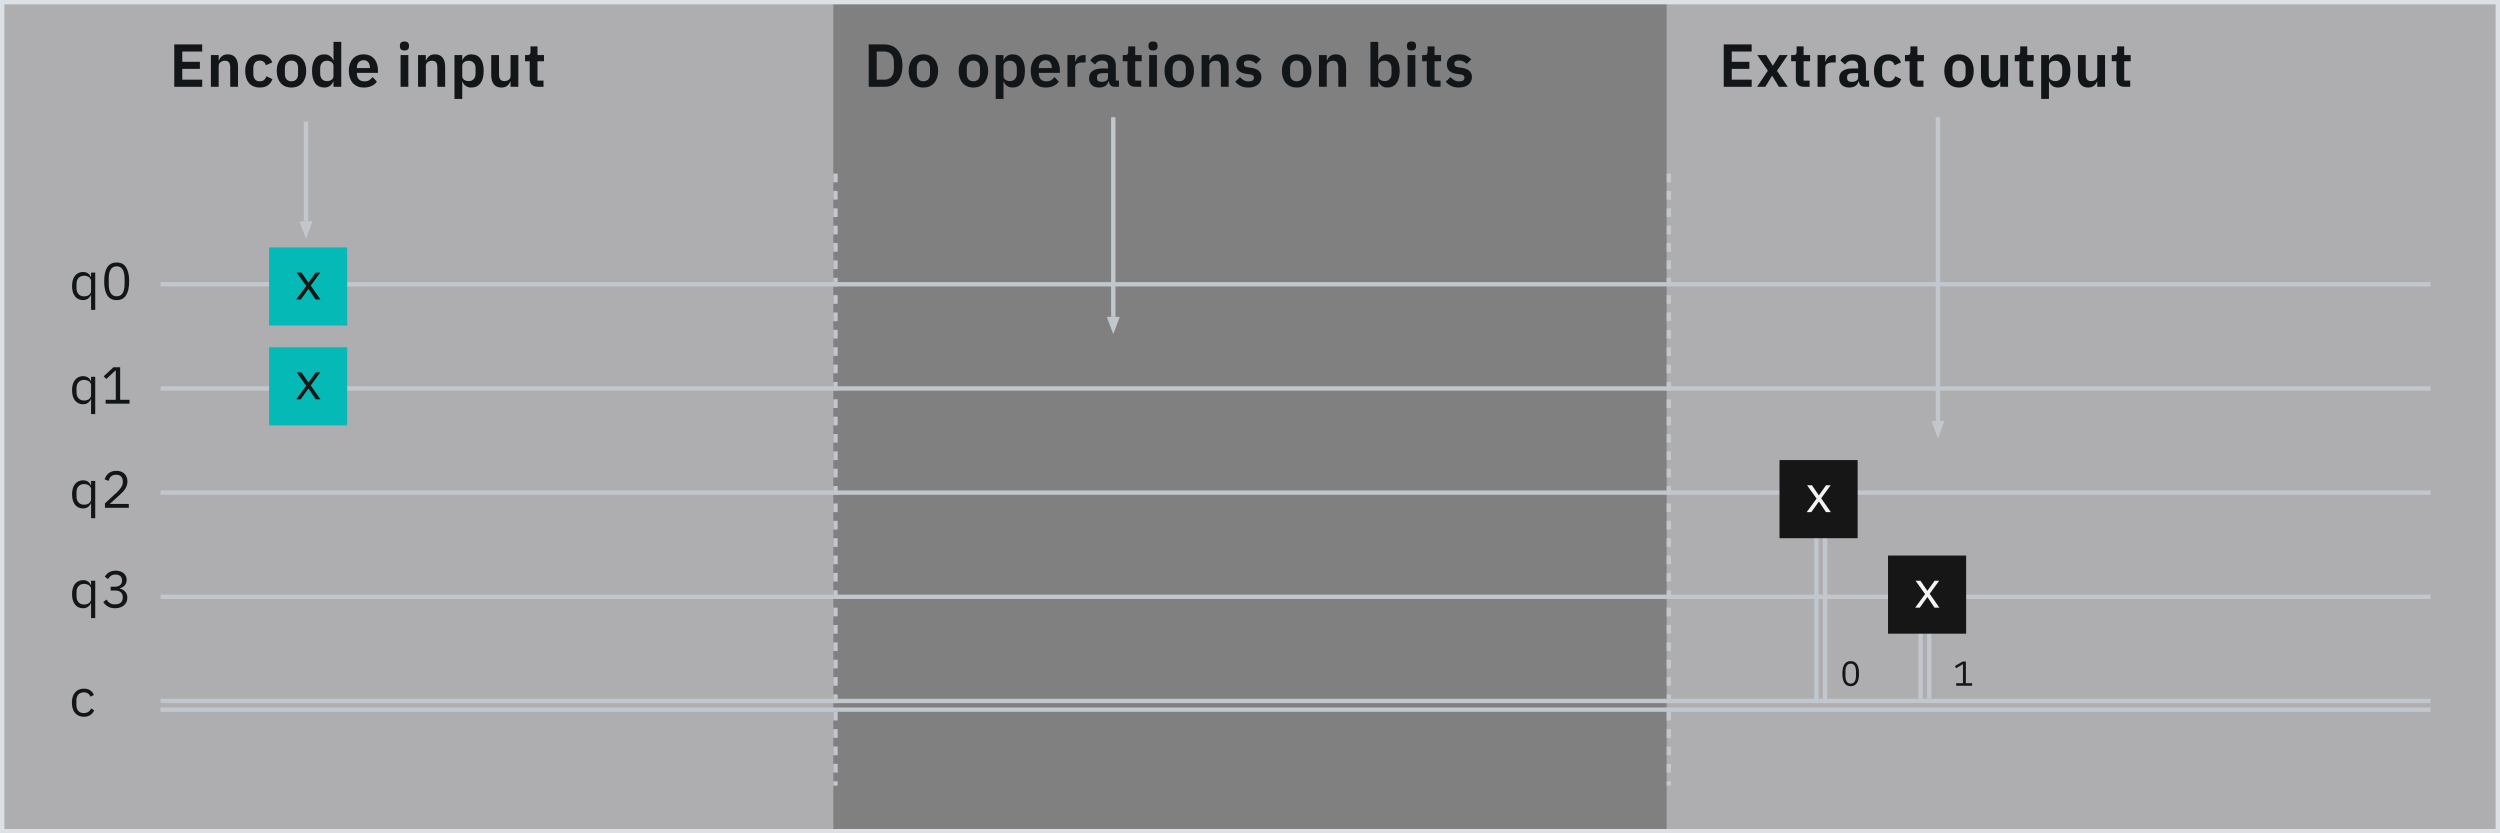 <svg width="576" height="192" viewBox="0 0 576 192" fill="none" xmlns="http://www.w3.org/2000/svg">
<rect x="0" y="0" width="576" height="192" fill="#808080" stroke="none"/>
<rect opacity="0.4" width="192" height="192" fill="#F2F4F8"/>
<rect opacity="0.4" x="384" width="192" height="192" fill="#F2F4F8"/>
<rect x="0.5" y="0.5" width="575" height="191" stroke="#DDE1E6"/>
<line x1="192.5" y1="40" x2="192.5" y2="181" stroke="#C1C7CD" stroke-dasharray="2 2"/>
<line x1="384.5" y1="40" x2="384.5" y2="181" stroke="#C1C7CD" stroke-dasharray="2 2"/>
<path d="M19.324 165.144C18.892 165.144 18.504 165.068 18.16 164.916C17.816 164.764 17.524 164.548 17.284 164.268C17.052 163.988 16.872 163.648 16.744 163.248C16.624 162.848 16.564 162.4 16.564 161.904C16.564 161.408 16.624 160.96 16.744 160.56C16.872 160.16 17.052 159.82 17.284 159.54C17.524 159.26 17.816 159.044 18.16 158.892C18.504 158.74 18.892 158.664 19.324 158.664C19.94 158.664 20.432 158.8 20.8 159.072C21.176 159.336 21.456 159.684 21.64 160.116L20.836 160.524C20.724 160.204 20.54 159.956 20.284 159.78C20.028 159.604 19.708 159.516 19.324 159.516C19.036 159.516 18.784 159.564 18.568 159.66C18.352 159.748 18.172 159.876 18.028 160.044C17.884 160.204 17.776 160.4 17.704 160.632C17.632 160.856 17.596 161.104 17.596 161.376V162.432C17.596 162.976 17.74 163.424 18.028 163.776C18.324 164.12 18.756 164.292 19.324 164.292C20.1 164.292 20.66 163.932 21.004 163.212L21.7 163.68C21.5 164.128 21.2 164.484 20.8 164.748C20.408 165.012 19.916 165.144 19.324 165.144Z" fill="#121619"/>
<path d="M20.98 138.992H20.932C20.556 139.76 19.952 140.144 19.12 140.144C18.736 140.144 18.388 140.068 18.076 139.916C17.764 139.764 17.496 139.548 17.272 139.268C17.056 138.988 16.888 138.648 16.768 138.248C16.656 137.848 16.6 137.4 16.6 136.904C16.6 136.408 16.656 135.96 16.768 135.56C16.888 135.16 17.056 134.82 17.272 134.54C17.496 134.26 17.764 134.044 18.076 133.892C18.388 133.74 18.736 133.664 19.12 133.664C19.552 133.664 19.92 133.76 20.224 133.952C20.536 134.136 20.772 134.424 20.932 134.816H20.98V133.808H21.94V142.4H20.98V138.992ZM19.384 139.28C19.6 139.28 19.804 139.252 19.996 139.196C20.196 139.14 20.368 139.06 20.512 138.956C20.656 138.844 20.768 138.712 20.848 138.56C20.936 138.4 20.98 138.22 20.98 138.02V135.716C20.98 135.548 20.936 135.392 20.848 135.248C20.768 135.096 20.656 134.968 20.512 134.864C20.368 134.76 20.196 134.68 19.996 134.624C19.804 134.56 19.6 134.528 19.384 134.528C18.84 134.528 18.412 134.7 18.1 135.044C17.788 135.38 17.632 135.824 17.632 136.376V137.432C17.632 137.984 17.788 138.432 18.1 138.776C18.412 139.112 18.84 139.28 19.384 139.28ZM26.413 135.176C26.981 135.176 27.405 135.048 27.685 134.792C27.973 134.528 28.117 134.192 28.117 133.784V133.7C28.117 133.26 27.977 132.932 27.697 132.716C27.425 132.492 27.065 132.38 26.617 132.38C26.185 132.38 25.833 132.476 25.561 132.668C25.289 132.852 25.065 133.104 24.889 133.424L24.145 132.848C24.249 132.68 24.373 132.516 24.517 132.356C24.669 132.188 24.845 132.04 25.045 131.912C25.245 131.784 25.477 131.68 25.741 131.6C26.005 131.52 26.305 131.48 26.641 131.48C26.993 131.48 27.325 131.528 27.637 131.624C27.949 131.712 28.217 131.848 28.441 132.032C28.673 132.208 28.853 132.428 28.981 132.692C29.117 132.956 29.185 133.256 29.185 133.592C29.185 133.864 29.141 134.108 29.053 134.324C28.973 134.54 28.861 134.728 28.717 134.888C28.573 135.048 28.401 135.184 28.201 135.296C28.009 135.408 27.801 135.492 27.577 135.548V135.596C27.801 135.644 28.017 135.724 28.225 135.836C28.441 135.94 28.629 136.08 28.789 136.256C28.957 136.424 29.089 136.632 29.185 136.88C29.289 137.12 29.341 137.396 29.341 137.708C29.341 138.068 29.273 138.4 29.137 138.704C29.001 139 28.809 139.256 28.561 139.472C28.313 139.68 28.013 139.844 27.661 139.964C27.309 140.084 26.921 140.144 26.497 140.144C26.137 140.144 25.817 140.104 25.537 140.024C25.257 139.944 25.009 139.836 24.793 139.7C24.577 139.564 24.385 139.412 24.217 139.244C24.057 139.076 23.913 138.9 23.785 138.716L24.541 138.14C24.645 138.308 24.757 138.46 24.877 138.596C25.005 138.732 25.145 138.848 25.297 138.944C25.449 139.04 25.621 139.116 25.813 139.172C26.005 139.22 26.229 139.244 26.485 139.244C27.077 139.244 27.525 139.112 27.829 138.848C28.133 138.576 28.285 138.192 28.285 137.696V137.6C28.285 137.104 28.133 136.724 27.829 136.46C27.525 136.188 27.077 136.052 26.485 136.052H25.501V135.176H26.413Z" fill="#121619"/>
<path d="M426.4 158.096C427.736 158.096 428.32 157.032 428.32 155.208C428.32 153.384 427.736 152.32 426.4 152.32C425.064 152.32 424.48 153.384 424.48 155.208C424.48 157.032 425.064 158.096 426.4 158.096ZM426.4 157.512C425.528 157.512 425.184 156.744 425.184 155.664V154.752C425.184 153.672 425.528 152.904 426.4 152.904C427.272 152.904 427.616 153.672 427.616 154.752V155.664C427.616 156.744 427.272 157.512 426.4 157.512Z" fill="#161616"/>
<path d="M454.376 158V157.408H452.936V152.416H452.2L450.424 153.448L450.688 153.96L452.264 153.024V157.408H450.704V158H454.376Z" fill="#161616"/>
<path d="M20.98 115.992H20.932C20.556 116.76 19.952 117.144 19.12 117.144C18.736 117.144 18.388 117.068 18.076 116.916C17.764 116.764 17.496 116.548 17.272 116.268C17.056 115.988 16.888 115.648 16.768 115.248C16.656 114.848 16.6 114.4 16.6 113.904C16.6 113.408 16.656 112.96 16.768 112.56C16.888 112.16 17.056 111.82 17.272 111.54C17.496 111.26 17.764 111.044 18.076 110.892C18.388 110.74 18.736 110.664 19.12 110.664C19.552 110.664 19.92 110.76 20.224 110.952C20.536 111.136 20.772 111.424 20.932 111.816H20.98V110.808H21.94V119.4H20.98V115.992ZM19.384 116.28C19.6 116.28 19.804 116.252 19.996 116.196C20.196 116.14 20.368 116.06 20.512 115.956C20.656 115.844 20.768 115.712 20.848 115.56C20.936 115.4 20.98 115.22 20.98 115.02V112.716C20.98 112.548 20.936 112.392 20.848 112.248C20.768 112.096 20.656 111.968 20.512 111.864C20.368 111.76 20.196 111.68 19.996 111.624C19.804 111.56 19.6 111.528 19.384 111.528C18.84 111.528 18.412 111.7 18.1 112.044C17.788 112.38 17.632 112.824 17.632 113.376V114.432C17.632 114.984 17.788 115.432 18.1 115.776C18.412 116.112 18.84 116.28 19.384 116.28ZM29.677 117H24.181V115.968L26.917 113.448C27.309 113.088 27.637 112.708 27.901 112.308C28.165 111.9 28.297 111.492 28.297 111.084V110.94C28.297 110.476 28.169 110.1 27.913 109.812C27.657 109.524 27.269 109.38 26.749 109.38C26.493 109.38 26.269 109.416 26.077 109.488C25.885 109.56 25.717 109.66 25.573 109.788C25.437 109.916 25.321 110.068 25.225 110.244C25.137 110.412 25.065 110.596 25.009 110.796L24.109 110.448C24.189 110.2 24.297 109.96 24.433 109.728C24.577 109.488 24.753 109.276 24.961 109.092C25.177 108.908 25.433 108.76 25.729 108.648C26.033 108.536 26.389 108.48 26.797 108.48C27.205 108.48 27.569 108.54 27.889 108.66C28.209 108.78 28.477 108.948 28.693 109.164C28.909 109.38 29.073 109.636 29.185 109.932C29.305 110.228 29.365 110.556 29.365 110.916C29.365 111.244 29.317 111.548 29.221 111.828C29.133 112.108 29.009 112.376 28.849 112.632C28.689 112.88 28.493 113.124 28.261 113.364C28.037 113.604 27.793 113.844 27.529 114.084L25.273 116.112H29.677V117Z" fill="#121619"/>
<path d="M20.98 91.992H20.932C20.556 92.76 19.952 93.144 19.12 93.144C18.736 93.144 18.388 93.068 18.076 92.916C17.764 92.764 17.496 92.548 17.272 92.268C17.056 91.988 16.888 91.648 16.768 91.248C16.656 90.848 16.6 90.4 16.6 89.904C16.6 89.408 16.656 88.96 16.768 88.56C16.888 88.16 17.056 87.82 17.272 87.54C17.496 87.26 17.764 87.044 18.076 86.892C18.388 86.74 18.736 86.664 19.12 86.664C19.552 86.664 19.92 86.76 20.224 86.952C20.536 87.136 20.772 87.424 20.932 87.816H20.98V86.808H21.94V95.4H20.98V91.992ZM19.384 92.28C19.6 92.28 19.804 92.252 19.996 92.196C20.196 92.14 20.368 92.06 20.512 91.956C20.656 91.844 20.768 91.712 20.848 91.56C20.936 91.4 20.98 91.22 20.98 91.02V88.716C20.98 88.548 20.936 88.392 20.848 88.248C20.768 88.096 20.656 87.968 20.512 87.864C20.368 87.76 20.196 87.68 19.996 87.624C19.804 87.56 19.6 87.528 19.384 87.528C18.84 87.528 18.412 87.7 18.1 88.044C17.788 88.38 17.632 88.824 17.632 89.376V90.432C17.632 90.984 17.788 91.432 18.1 91.776C18.412 92.112 18.84 92.28 19.384 92.28ZM24.337 93V92.112H26.677V85.368H26.593L24.481 87.336L23.893 86.7L26.113 84.624H27.685V92.112H29.845V93H24.337Z" fill="#121619"/>
<path d="M20.98 67.992H20.932C20.556 68.76 19.952 69.144 19.12 69.144C18.736 69.144 18.388 69.068 18.076 68.916C17.764 68.764 17.496 68.548 17.272 68.268C17.056 67.988 16.888 67.648 16.768 67.248C16.656 66.848 16.6 66.4 16.6 65.904C16.6 65.408 16.656 64.96 16.768 64.56C16.888 64.16 17.056 63.82 17.272 63.54C17.496 63.26 17.764 63.044 18.076 62.892C18.388 62.74 18.736 62.664 19.12 62.664C19.552 62.664 19.92 62.76 20.224 62.952C20.536 63.136 20.772 63.424 20.932 63.816H20.98V62.808H21.94V71.4H20.98V67.992ZM19.384 68.28C19.6 68.28 19.804 68.252 19.996 68.196C20.196 68.14 20.368 68.06 20.512 67.956C20.656 67.844 20.768 67.712 20.848 67.56C20.936 67.4 20.98 67.22 20.98 67.02V64.716C20.98 64.548 20.936 64.392 20.848 64.248C20.768 64.096 20.656 63.968 20.512 63.864C20.368 63.76 20.196 63.68 19.996 63.624C19.804 63.56 19.6 63.528 19.384 63.528C18.84 63.528 18.412 63.7 18.1 64.044C17.788 64.38 17.632 64.824 17.632 65.376V66.432C17.632 66.984 17.788 67.432 18.1 67.776C18.412 68.112 18.84 68.28 19.384 68.28ZM26.881 69.144C25.881 69.144 25.149 68.764 24.685 68.004C24.229 67.244 24.001 66.18 24.001 64.812C24.001 63.444 24.229 62.38 24.685 61.62C25.149 60.86 25.881 60.48 26.881 60.48C27.881 60.48 28.609 60.86 29.065 61.62C29.529 62.38 29.761 63.444 29.761 64.812C29.761 66.18 29.529 67.244 29.065 68.004C28.609 68.764 27.881 69.144 26.881 69.144ZM26.881 68.268C27.209 68.268 27.489 68.2 27.721 68.064C27.953 67.928 28.141 67.736 28.285 67.488C28.429 67.24 28.533 66.948 28.597 66.612C28.669 66.276 28.705 65.904 28.705 65.496V64.128C28.705 63.72 28.669 63.348 28.597 63.012C28.533 62.676 28.429 62.384 28.285 62.136C28.141 61.888 27.953 61.696 27.721 61.56C27.489 61.424 27.209 61.356 26.881 61.356C26.553 61.356 26.273 61.424 26.041 61.56C25.809 61.696 25.621 61.888 25.477 62.136C25.333 62.384 25.225 62.676 25.153 63.012C25.089 63.348 25.057 63.72 25.057 64.128V65.496C25.057 65.904 25.089 66.276 25.153 66.612C25.225 66.948 25.333 67.24 25.477 67.488C25.621 67.736 25.809 67.928 26.041 68.064C26.273 68.2 26.553 68.268 26.881 68.268Z" fill="#121619"/>
<line x1="37" y1="161.5" x2="560" y2="161.5" stroke="#C1C7CD"/>
<line x1="37" y1="163.5" x2="560" y2="163.5" stroke="#C1C7CD"/>
<line x1="420.5" y1="123" x2="420.5" y2="162" stroke="#C1C7CD"/>
<line x1="418.5" y1="123" x2="418.5" y2="162" stroke="#C1C7CD"/>
<line y1="-0.5" x2="17" y2="-0.5" transform="matrix(1.41346e-06 1 -1 1.35178e-09 444 144)" stroke="#C1C7CD"/>
<line y1="-0.5" x2="17" y2="-0.5" transform="matrix(1.41346e-06 1 -1 1.35178e-09 442 144)" stroke="#C1C7CD"/>
<line x1="37" y1="89.5" x2="560" y2="89.5" stroke="#C1C7CD"/>
<line x1="37" y1="137.5" x2="560" y2="137.5" stroke="#C1C7CD"/>
<line x1="37" y1="65.5" x2="560" y2="65.5" stroke="#C1C7CD"/>
<line x1="37" y1="113.5" x2="560" y2="113.5" stroke="#C1C7CD"/>
<path d="M397.148 20V10.228H403.588V11.866H398.996V14.232H403.056V15.87H398.996V18.362H403.588V20H397.148ZM404.821 20L407.313 16.29L404.877 12.692H406.921L408.433 15.114H408.489L409.987 12.692H411.891L409.413 16.318L411.905 20H409.861L408.321 17.48H408.265L406.725 20H404.821ZM415.648 20C415.032 20 414.56 19.841 414.234 19.524C413.916 19.197 413.758 18.735 413.758 18.138V14.12H412.68V12.692H413.24C413.51 12.692 413.692 12.631 413.786 12.51C413.888 12.379 413.94 12.188 413.94 11.936V10.69H415.55V12.692H417.048V14.12H415.55V18.572H416.936V20H415.648ZM418.762 20V12.692H420.554V14.204H420.624C420.671 14.008 420.741 13.821 420.834 13.644C420.937 13.457 421.067 13.294 421.226 13.154C421.385 13.014 421.571 12.902 421.786 12.818C422.01 12.734 422.267 12.692 422.556 12.692H422.948V14.386H422.388C421.781 14.386 421.324 14.475 421.016 14.652C420.708 14.829 420.554 15.119 420.554 15.52V20H418.762ZM429.644 20C429.252 20 428.939 19.888 428.706 19.664C428.482 19.431 428.342 19.123 428.286 18.74H428.202C428.08 19.216 427.833 19.575 427.46 19.818C427.086 20.051 426.624 20.168 426.074 20.168C425.327 20.168 424.753 19.972 424.352 19.58C423.95 19.188 423.75 18.665 423.75 18.012C423.75 17.256 424.02 16.696 424.562 16.332C425.103 15.959 425.873 15.772 426.872 15.772H428.118V15.24C428.118 14.829 428.01 14.512 427.796 14.288C427.581 14.064 427.236 13.952 426.76 13.952C426.34 13.952 425.999 14.045 425.738 14.232C425.486 14.409 425.271 14.624 425.094 14.876L424.03 13.924C424.3 13.504 424.66 13.168 425.108 12.916C425.556 12.655 426.148 12.524 426.886 12.524C427.875 12.524 428.626 12.748 429.14 13.196C429.653 13.644 429.91 14.288 429.91 15.128V18.572H430.638V20H429.644ZM426.676 18.866C427.077 18.866 427.418 18.777 427.698 18.6C427.978 18.423 428.118 18.161 428.118 17.816V16.85H426.97C426.036 16.85 425.57 17.149 425.57 17.746V17.984C425.57 18.283 425.663 18.507 425.85 18.656C426.046 18.796 426.321 18.866 426.676 18.866ZM435.132 20.168C434.591 20.168 434.11 20.079 433.69 19.902C433.27 19.725 432.915 19.468 432.626 19.132C432.346 18.796 432.131 18.395 431.982 17.928C431.833 17.452 431.758 16.92 431.758 16.332C431.758 15.744 431.833 15.217 431.982 14.75C432.131 14.283 432.346 13.887 432.626 13.56C432.915 13.224 433.27 12.967 433.69 12.79C434.11 12.613 434.591 12.524 435.132 12.524C435.869 12.524 436.476 12.687 436.952 13.014C437.437 13.341 437.787 13.793 438.002 14.372L436.532 15.03C436.448 14.722 436.289 14.47 436.056 14.274C435.832 14.069 435.524 13.966 435.132 13.966C434.628 13.966 434.25 14.125 433.998 14.442C433.755 14.759 433.634 15.175 433.634 15.688V17.018C433.634 17.531 433.755 17.947 433.998 18.264C434.25 18.572 434.628 18.726 435.132 18.726C435.561 18.726 435.893 18.619 436.126 18.404C436.359 18.18 436.541 17.905 436.672 17.578L438.044 18.236C437.801 18.88 437.433 19.365 436.938 19.692C436.443 20.009 435.841 20.168 435.132 20.168ZM441.868 20C441.252 20 440.781 19.841 440.454 19.524C440.137 19.197 439.978 18.735 439.978 18.138V14.12H438.9V12.692H439.46C439.731 12.692 439.913 12.631 440.006 12.51C440.109 12.379 440.16 12.188 440.16 11.936V10.69H441.77V12.692H443.268V14.12H441.77V18.572H443.156V20H441.868ZM451.349 20.168C450.826 20.168 450.355 20.079 449.935 19.902C449.524 19.725 449.169 19.468 448.871 19.132C448.581 18.796 448.357 18.395 448.199 17.928C448.04 17.452 447.961 16.92 447.961 16.332C447.961 15.744 448.04 15.217 448.199 14.75C448.357 14.283 448.581 13.887 448.871 13.56C449.169 13.224 449.524 12.967 449.935 12.79C450.355 12.613 450.826 12.524 451.349 12.524C451.871 12.524 452.343 12.613 452.763 12.79C453.183 12.967 453.537 13.224 453.827 13.56C454.125 13.887 454.354 14.283 454.513 14.75C454.671 15.217 454.751 15.744 454.751 16.332C454.751 16.92 454.671 17.452 454.513 17.928C454.354 18.395 454.125 18.796 453.827 19.132C453.537 19.468 453.183 19.725 452.763 19.902C452.343 20.079 451.871 20.168 451.349 20.168ZM451.349 18.726C451.825 18.726 452.198 18.581 452.469 18.292C452.739 18.003 452.875 17.578 452.875 17.018V15.66C452.875 15.109 452.739 14.689 452.469 14.4C452.198 14.111 451.825 13.966 451.349 13.966C450.882 13.966 450.513 14.111 450.243 14.4C449.972 14.689 449.837 15.109 449.837 15.66V17.018C449.837 17.578 449.972 18.003 450.243 18.292C450.513 18.581 450.882 18.726 451.349 18.726ZM460.867 18.782H460.797C460.732 18.969 460.643 19.146 460.531 19.314C460.429 19.473 460.293 19.617 460.125 19.748C459.967 19.879 459.771 19.981 459.537 20.056C459.313 20.131 459.052 20.168 458.753 20.168C457.997 20.168 457.419 19.921 457.017 19.426C456.616 18.931 456.415 18.227 456.415 17.312V12.692H458.207V17.13C458.207 17.634 458.305 18.021 458.501 18.292C458.697 18.553 459.01 18.684 459.439 18.684C459.617 18.684 459.789 18.661 459.957 18.614C460.135 18.567 460.289 18.497 460.419 18.404C460.55 18.301 460.657 18.18 460.741 18.04C460.825 17.891 460.867 17.718 460.867 17.522V12.692H462.659V20H460.867V18.782ZM467.172 20C466.556 20 466.085 19.841 465.758 19.524C465.441 19.197 465.282 18.735 465.282 18.138V14.12H464.204V12.692H464.764C465.035 12.692 465.217 12.631 465.31 12.51C465.413 12.379 465.464 12.188 465.464 11.936V10.69H467.074V12.692H468.572V14.12H467.074V18.572H468.46V20H467.172ZM470.286 12.692H472.078V13.896H472.134C472.265 13.476 472.512 13.145 472.876 12.902C473.24 12.65 473.665 12.524 474.15 12.524C475.084 12.524 475.793 12.855 476.278 13.518C476.773 14.171 477.02 15.109 477.02 16.332C477.02 17.564 476.773 18.511 476.278 19.174C475.793 19.837 475.084 20.168 474.15 20.168C473.665 20.168 473.24 20.042 472.876 19.79C472.522 19.538 472.274 19.202 472.134 18.782H472.078V22.8H470.286V12.692ZM473.576 18.684C474.043 18.684 474.421 18.53 474.71 18.222C475 17.914 475.144 17.499 475.144 16.976V15.716C475.144 15.193 475 14.778 474.71 14.47C474.421 14.153 474.043 13.994 473.576 13.994C473.147 13.994 472.788 14.101 472.498 14.316C472.218 14.531 472.078 14.815 472.078 15.17V17.494C472.078 17.877 472.218 18.171 472.498 18.376C472.788 18.581 473.147 18.684 473.576 18.684ZM483.209 18.782H483.139C483.073 18.969 482.985 19.146 482.873 19.314C482.77 19.473 482.635 19.617 482.467 19.748C482.308 19.879 482.112 19.981 481.879 20.056C481.655 20.131 481.393 20.168 481.095 20.168C480.339 20.168 479.76 19.921 479.359 19.426C478.957 18.931 478.757 18.227 478.757 17.312V12.692H480.549V17.13C480.549 17.634 480.647 18.021 480.843 18.292C481.039 18.553 481.351 18.684 481.781 18.684C481.958 18.684 482.131 18.661 482.299 18.614C482.476 18.567 482.63 18.497 482.761 18.404C482.891 18.301 482.999 18.18 483.083 18.04C483.167 17.891 483.209 17.718 483.209 17.522V12.692H485.001V20H483.209V18.782ZM489.513 20C488.897 20 488.426 19.841 488.099 19.524C487.782 19.197 487.623 18.735 487.623 18.138V14.12H486.545V12.692H487.105C487.376 12.692 487.558 12.631 487.651 12.51C487.754 12.379 487.805 12.188 487.805 11.936V10.69H489.415V12.692H490.913V14.12H489.415V18.572H490.801V20H489.513Z" fill="#121619"/>
<path d="M200.148 10.228H203.704C204.339 10.228 204.913 10.331 205.426 10.536C205.949 10.741 206.392 11.049 206.756 11.46C207.129 11.861 207.414 12.37 207.61 12.986C207.815 13.593 207.918 14.302 207.918 15.114C207.918 15.926 207.815 16.64 207.61 17.256C207.414 17.863 207.129 18.371 206.756 18.782C206.392 19.183 205.949 19.487 205.426 19.692C204.913 19.897 204.339 20 203.704 20H200.148V10.228ZM203.704 18.362C204.395 18.362 204.941 18.161 205.342 17.76C205.753 17.349 205.958 16.724 205.958 15.884V14.344C205.958 13.504 205.753 12.883 205.342 12.482C204.941 12.071 204.395 11.866 203.704 11.866H201.996V18.362H203.704ZM212.746 20.168C212.224 20.168 211.752 20.079 211.332 19.902C210.922 19.725 210.567 19.468 210.268 19.132C209.979 18.796 209.755 18.395 209.596 17.928C209.438 17.452 209.358 16.92 209.358 16.332C209.358 15.744 209.438 15.217 209.596 14.75C209.755 14.283 209.979 13.887 210.268 13.56C210.567 13.224 210.922 12.967 211.332 12.79C211.752 12.613 212.224 12.524 212.746 12.524C213.269 12.524 213.74 12.613 214.16 12.79C214.58 12.967 214.935 13.224 215.224 13.56C215.523 13.887 215.752 14.283 215.91 14.75C216.069 15.217 216.148 15.744 216.148 16.332C216.148 16.92 216.069 17.452 215.91 17.928C215.752 18.395 215.523 18.796 215.224 19.132C214.935 19.468 214.58 19.725 214.16 19.902C213.74 20.079 213.269 20.168 212.746 20.168ZM212.746 18.726C213.222 18.726 213.596 18.581 213.866 18.292C214.137 18.003 214.272 17.578 214.272 17.018V15.66C214.272 15.109 214.137 14.689 213.866 14.4C213.596 14.111 213.222 13.966 212.746 13.966C212.28 13.966 211.911 14.111 211.64 14.4C211.37 14.689 211.234 15.109 211.234 15.66V17.018C211.234 17.578 211.37 18.003 211.64 18.292C211.911 18.581 212.28 18.726 212.746 18.726ZM224.264 20.168C223.741 20.168 223.27 20.079 222.85 19.902C222.439 19.725 222.084 19.468 221.786 19.132C221.496 18.796 221.272 18.395 221.114 17.928C220.955 17.452 220.876 16.92 220.876 16.332C220.876 15.744 220.955 15.217 221.114 14.75C221.272 14.283 221.496 13.887 221.786 13.56C222.084 13.224 222.439 12.967 222.85 12.79C223.27 12.613 223.741 12.524 224.264 12.524C224.786 12.524 225.258 12.613 225.678 12.79C226.098 12.967 226.452 13.224 226.742 13.56C227.04 13.887 227.269 14.283 227.428 14.75C227.586 15.217 227.666 15.744 227.666 16.332C227.666 16.92 227.586 17.452 227.428 17.928C227.269 18.395 227.04 18.796 226.742 19.132C226.452 19.468 226.098 19.725 225.678 19.902C225.258 20.079 224.786 20.168 224.264 20.168ZM224.264 18.726C224.74 18.726 225.113 18.581 225.384 18.292C225.654 18.003 225.79 17.578 225.79 17.018V15.66C225.79 15.109 225.654 14.689 225.384 14.4C225.113 14.111 224.74 13.966 224.264 13.966C223.797 13.966 223.428 14.111 223.158 14.4C222.887 14.689 222.752 15.109 222.752 15.66V17.018C222.752 17.578 222.887 18.003 223.158 18.292C223.428 18.581 223.797 18.726 224.264 18.726ZM229.414 12.692H231.206V13.896H231.262C231.393 13.476 231.64 13.145 232.004 12.902C232.368 12.65 232.793 12.524 233.278 12.524C234.212 12.524 234.921 12.855 235.406 13.518C235.901 14.171 236.148 15.109 236.148 16.332C236.148 17.564 235.901 18.511 235.406 19.174C234.921 19.837 234.212 20.168 233.278 20.168C232.793 20.168 232.368 20.042 232.004 19.79C231.65 19.538 231.402 19.202 231.262 18.782H231.206V22.8H229.414V12.692ZM232.704 18.684C233.171 18.684 233.549 18.53 233.838 18.222C234.128 17.914 234.272 17.499 234.272 16.976V15.716C234.272 15.193 234.128 14.778 233.838 14.47C233.549 14.153 233.171 13.994 232.704 13.994C232.275 13.994 231.916 14.101 231.626 14.316C231.346 14.531 231.206 14.815 231.206 15.17V17.494C231.206 17.877 231.346 18.171 231.626 18.376C231.916 18.581 232.275 18.684 232.704 18.684ZM240.923 20.168C240.381 20.168 239.896 20.079 239.467 19.902C239.047 19.715 238.687 19.459 238.389 19.132C238.099 18.796 237.875 18.395 237.717 17.928C237.558 17.452 237.479 16.92 237.479 16.332C237.479 15.753 237.553 15.231 237.703 14.764C237.861 14.297 238.085 13.901 238.375 13.574C238.664 13.238 239.019 12.981 239.439 12.804C239.859 12.617 240.335 12.524 240.867 12.524C241.436 12.524 241.931 12.622 242.351 12.818C242.771 13.014 243.116 13.28 243.387 13.616C243.657 13.952 243.858 14.344 243.989 14.792C244.129 15.231 244.199 15.702 244.199 16.206V16.794H239.341V16.976C239.341 17.508 239.49 17.937 239.789 18.264C240.087 18.581 240.531 18.74 241.119 18.74C241.567 18.74 241.931 18.647 242.211 18.46C242.5 18.273 242.757 18.035 242.981 17.746L243.947 18.824C243.648 19.244 243.237 19.575 242.715 19.818C242.201 20.051 241.604 20.168 240.923 20.168ZM240.895 13.868C240.419 13.868 240.041 14.027 239.761 14.344C239.481 14.661 239.341 15.072 239.341 15.576V15.688H242.337V15.562C242.337 15.058 242.211 14.652 241.959 14.344C241.716 14.027 241.361 13.868 240.895 13.868ZM245.935 20V12.692H247.727V14.204H247.797C247.844 14.008 247.914 13.821 248.007 13.644C248.11 13.457 248.241 13.294 248.399 13.154C248.558 13.014 248.745 12.902 248.959 12.818C249.183 12.734 249.44 12.692 249.729 12.692H250.121V14.386H249.561C248.955 14.386 248.497 14.475 248.189 14.652C247.881 14.829 247.727 15.119 247.727 15.52V20H245.935ZM256.817 20C256.425 20 256.112 19.888 255.879 19.664C255.655 19.431 255.515 19.123 255.459 18.74H255.375C255.254 19.216 255.006 19.575 254.633 19.818C254.26 20.051 253.798 20.168 253.247 20.168C252.5 20.168 251.926 19.972 251.525 19.58C251.124 19.188 250.923 18.665 250.923 18.012C250.923 17.256 251.194 16.696 251.735 16.332C252.276 15.959 253.046 15.772 254.045 15.772H255.291V15.24C255.291 14.829 255.184 14.512 254.969 14.288C254.754 14.064 254.409 13.952 253.933 13.952C253.513 13.952 253.172 14.045 252.911 14.232C252.659 14.409 252.444 14.624 252.267 14.876L251.203 13.924C251.474 13.504 251.833 13.168 252.281 12.916C252.729 12.655 253.322 12.524 254.059 12.524C255.048 12.524 255.8 12.748 256.313 13.196C256.826 13.644 257.083 14.288 257.083 15.128V18.572H257.811V20H256.817ZM253.849 18.866C254.25 18.866 254.591 18.777 254.871 18.6C255.151 18.423 255.291 18.161 255.291 17.816V16.85H254.143C253.21 16.85 252.743 17.149 252.743 17.746V17.984C252.743 18.283 252.836 18.507 253.023 18.656C253.219 18.796 253.494 18.866 253.849 18.866ZM261.649 20C261.033 20 260.561 19.841 260.235 19.524C259.917 19.197 259.759 18.735 259.759 18.138V14.12H258.681V12.692H259.241C259.511 12.692 259.693 12.631 259.787 12.51C259.889 12.379 259.941 12.188 259.941 11.936V10.69H261.551V12.692H263.049V14.12H261.551V18.572H262.937V20H261.649ZM265.659 11.628C265.286 11.628 265.015 11.544 264.847 11.376C264.688 11.208 264.609 10.993 264.609 10.732V10.452C264.609 10.191 264.688 9.976 264.847 9.808C265.015 9.64 265.286 9.556 265.659 9.556C266.023 9.556 266.289 9.64 266.457 9.808C266.625 9.976 266.709 10.191 266.709 10.452V10.732C266.709 10.993 266.625 11.208 266.457 11.376C266.289 11.544 266.023 11.628 265.659 11.628ZM264.763 12.692H266.555V20H264.763V12.692ZM271.69 20.168C271.168 20.168 270.696 20.079 270.276 19.902C269.866 19.725 269.511 19.468 269.212 19.132C268.923 18.796 268.699 18.395 268.54 17.928C268.382 17.452 268.302 16.92 268.302 16.332C268.302 15.744 268.382 15.217 268.54 14.75C268.699 14.283 268.923 13.887 269.212 13.56C269.511 13.224 269.866 12.967 270.276 12.79C270.696 12.613 271.168 12.524 271.69 12.524C272.213 12.524 272.684 12.613 273.104 12.79C273.524 12.967 273.879 13.224 274.168 13.56C274.467 13.887 274.696 14.283 274.854 14.75C275.013 15.217 275.092 15.744 275.092 16.332C275.092 16.92 275.013 17.452 274.854 17.928C274.696 18.395 274.467 18.796 274.168 19.132C273.879 19.468 273.524 19.725 273.104 19.902C272.684 20.079 272.213 20.168 271.69 20.168ZM271.69 18.726C272.166 18.726 272.54 18.581 272.81 18.292C273.081 18.003 273.216 17.578 273.216 17.018V15.66C273.216 15.109 273.081 14.689 272.81 14.4C272.54 14.111 272.166 13.966 271.69 13.966C271.224 13.966 270.855 14.111 270.584 14.4C270.314 14.689 270.178 15.109 270.178 15.66V17.018C270.178 17.578 270.314 18.003 270.584 18.292C270.855 18.581 271.224 18.726 271.69 18.726ZM276.841 20V12.692H278.633V13.91H278.703C278.852 13.518 279.086 13.191 279.403 12.93C279.73 12.659 280.178 12.524 280.747 12.524C281.503 12.524 282.082 12.771 282.483 13.266C282.884 13.761 283.085 14.465 283.085 15.38V20H281.293V15.562C281.293 15.039 281.2 14.647 281.013 14.386C280.826 14.125 280.518 13.994 280.089 13.994C279.902 13.994 279.72 14.022 279.543 14.078C279.375 14.125 279.221 14.199 279.081 14.302C278.95 14.395 278.843 14.517 278.759 14.666C278.675 14.806 278.633 14.974 278.633 15.17V20H276.841ZM287.625 20.168C286.925 20.168 286.337 20.051 285.861 19.818C285.385 19.575 284.965 19.244 284.601 18.824L285.693 17.76C285.964 18.068 286.258 18.311 286.575 18.488C286.902 18.665 287.275 18.754 287.695 18.754C288.125 18.754 288.433 18.679 288.619 18.53C288.815 18.381 288.913 18.175 288.913 17.914C288.913 17.699 288.843 17.531 288.703 17.41C288.573 17.279 288.344 17.191 288.017 17.144L287.289 17.046C286.496 16.943 285.889 16.719 285.469 16.374C285.059 16.019 284.853 15.506 284.853 14.834C284.853 14.479 284.919 14.162 285.049 13.882C285.18 13.593 285.367 13.35 285.609 13.154C285.852 12.949 286.141 12.795 286.477 12.692C286.823 12.58 287.205 12.524 287.625 12.524C287.98 12.524 288.293 12.552 288.563 12.608C288.843 12.655 289.095 12.729 289.319 12.832C289.543 12.925 289.749 13.047 289.935 13.196C290.122 13.336 290.304 13.495 290.481 13.672L289.431 14.722C289.217 14.498 288.96 14.311 288.661 14.162C288.363 14.013 288.036 13.938 287.681 13.938C287.289 13.938 287.005 14.008 286.827 14.148C286.659 14.288 286.575 14.47 286.575 14.694C286.575 14.937 286.645 15.123 286.785 15.254C286.935 15.375 287.182 15.464 287.527 15.52L288.269 15.618C289.847 15.842 290.635 16.561 290.635 17.774C290.635 18.129 290.561 18.455 290.411 18.754C290.271 19.043 290.071 19.295 289.809 19.51C289.548 19.715 289.231 19.879 288.857 20C288.493 20.112 288.083 20.168 287.625 20.168ZM298.744 20.168C298.222 20.168 297.75 20.079 297.33 19.902C296.92 19.725 296.565 19.468 296.266 19.132C295.977 18.796 295.753 18.395 295.594 17.928C295.436 17.452 295.356 16.92 295.356 16.332C295.356 15.744 295.436 15.217 295.594 14.75C295.753 14.283 295.977 13.887 296.266 13.56C296.565 13.224 296.92 12.967 297.33 12.79C297.75 12.613 298.222 12.524 298.744 12.524C299.267 12.524 299.738 12.613 300.158 12.79C300.578 12.967 300.933 13.224 301.222 13.56C301.521 13.887 301.75 14.283 301.908 14.75C302.067 15.217 302.146 15.744 302.146 16.332C302.146 16.92 302.067 17.452 301.908 17.928C301.75 18.395 301.521 18.796 301.222 19.132C300.933 19.468 300.578 19.725 300.158 19.902C299.738 20.079 299.267 20.168 298.744 20.168ZM298.744 18.726C299.22 18.726 299.594 18.581 299.864 18.292C300.135 18.003 300.27 17.578 300.27 17.018V15.66C300.27 15.109 300.135 14.689 299.864 14.4C299.594 14.111 299.22 13.966 298.744 13.966C298.278 13.966 297.909 14.111 297.638 14.4C297.368 14.689 297.232 15.109 297.232 15.66V17.018C297.232 17.578 297.368 18.003 297.638 18.292C297.909 18.581 298.278 18.726 298.744 18.726ZM303.895 20V12.692H305.687V13.91H305.757C305.906 13.518 306.14 13.191 306.457 12.93C306.784 12.659 307.232 12.524 307.801 12.524C308.557 12.524 309.136 12.771 309.537 13.266C309.938 13.761 310.139 14.465 310.139 15.38V20H308.347V15.562C308.347 15.039 308.254 14.647 308.067 14.386C307.88 14.125 307.572 13.994 307.143 13.994C306.956 13.994 306.774 14.022 306.597 14.078C306.429 14.125 306.275 14.199 306.135 14.302C306.004 14.395 305.897 14.517 305.813 14.666C305.729 14.806 305.687 14.974 305.687 15.17V20H303.895ZM315.754 9.64H317.546V13.896H317.602C317.733 13.476 317.98 13.145 318.344 12.902C318.708 12.65 319.133 12.524 319.618 12.524C320.551 12.524 321.261 12.855 321.746 13.518C322.241 14.171 322.488 15.109 322.488 16.332C322.488 17.564 322.241 18.511 321.746 19.174C321.261 19.837 320.551 20.168 319.618 20.168C319.133 20.168 318.708 20.042 318.344 19.79C317.989 19.538 317.742 19.202 317.602 18.782H317.546V20H315.754V9.64ZM319.044 18.684C319.511 18.684 319.889 18.53 320.178 18.222C320.467 17.914 320.612 17.499 320.612 16.976V15.716C320.612 15.193 320.467 14.778 320.178 14.47C319.889 14.153 319.511 13.994 319.044 13.994C318.615 13.994 318.255 14.101 317.966 14.316C317.686 14.531 317.546 14.815 317.546 15.17V17.494C317.546 17.877 317.686 18.171 317.966 18.376C318.255 18.581 318.615 18.684 319.044 18.684ZM325.205 11.628C324.831 11.628 324.561 11.544 324.393 11.376C324.234 11.208 324.155 10.993 324.155 10.732V10.452C324.155 10.191 324.234 9.976 324.393 9.808C324.561 9.64 324.831 9.556 325.205 9.556C325.569 9.556 325.835 9.64 326.003 9.808C326.171 9.976 326.255 10.191 326.255 10.452V10.732C326.255 10.993 326.171 11.208 326.003 11.376C325.835 11.544 325.569 11.628 325.205 11.628ZM324.309 12.692H326.101V20H324.309V12.692ZM330.62 20C330.004 20 329.532 19.841 329.206 19.524C328.888 19.197 328.73 18.735 328.73 18.138V14.12H327.652V12.692H328.212C328.482 12.692 328.664 12.631 328.758 12.51C328.86 12.379 328.912 12.188 328.912 11.936V10.69H330.522V12.692H332.02V14.12H330.522V18.572H331.908V20H330.62ZM336.128 20.168C335.428 20.168 334.84 20.051 334.364 19.818C333.888 19.575 333.468 19.244 333.104 18.824L334.196 17.76C334.467 18.068 334.761 18.311 335.078 18.488C335.405 18.665 335.778 18.754 336.198 18.754C336.627 18.754 336.935 18.679 337.122 18.53C337.318 18.381 337.416 18.175 337.416 17.914C337.416 17.699 337.346 17.531 337.206 17.41C337.075 17.279 336.847 17.191 336.52 17.144L335.792 17.046C334.999 16.943 334.392 16.719 333.972 16.374C333.561 16.019 333.356 15.506 333.356 14.834C333.356 14.479 333.421 14.162 333.552 13.882C333.683 13.593 333.869 13.35 334.112 13.154C334.355 12.949 334.644 12.795 334.98 12.692C335.325 12.58 335.708 12.524 336.128 12.524C336.483 12.524 336.795 12.552 337.066 12.608C337.346 12.655 337.598 12.729 337.822 12.832C338.046 12.925 338.251 13.047 338.438 13.196C338.625 13.336 338.807 13.495 338.984 13.672L337.934 14.722C337.719 14.498 337.463 14.311 337.164 14.162C336.865 14.013 336.539 13.938 336.184 13.938C335.792 13.938 335.507 14.008 335.33 14.148C335.162 14.288 335.078 14.47 335.078 14.694C335.078 14.937 335.148 15.123 335.288 15.254C335.437 15.375 335.685 15.464 336.03 15.52L336.772 15.618C338.349 15.842 339.138 16.561 339.138 17.774C339.138 18.129 339.063 18.455 338.914 18.754C338.774 19.043 338.573 19.295 338.312 19.51C338.051 19.715 337.733 19.879 337.36 20C336.996 20.112 336.585 20.168 336.128 20.168Z" fill="#121619"/>
<path d="M40.148 20V10.228H46.588V11.866H41.996V14.232H46.056V15.87H41.996V18.362H46.588V20H40.148ZM48.59 20V12.692H50.383V13.91H50.453C50.602 13.518 50.835 13.191 51.153 12.93C51.479 12.659 51.927 12.524 52.496 12.524C53.252 12.524 53.831 12.771 54.233 13.266C54.634 13.761 54.834 14.465 54.834 15.38V20H53.042V15.562C53.042 15.039 52.949 14.647 52.763 14.386C52.576 14.125 52.268 13.994 51.839 13.994C51.652 13.994 51.47 14.022 51.292 14.078C51.124 14.125 50.971 14.199 50.831 14.302C50.7 14.395 50.593 14.517 50.508 14.666C50.425 14.806 50.383 14.974 50.383 15.17V20H48.59ZM59.865 20.168C59.324 20.168 58.843 20.079 58.423 19.902C58.003 19.725 57.648 19.468 57.359 19.132C57.079 18.796 56.864 18.395 56.715 17.928C56.566 17.452 56.491 16.92 56.491 16.332C56.491 15.744 56.566 15.217 56.715 14.75C56.864 14.283 57.079 13.887 57.359 13.56C57.648 13.224 58.003 12.967 58.423 12.79C58.843 12.613 59.324 12.524 59.865 12.524C60.602 12.524 61.209 12.687 61.685 13.014C62.17 13.341 62.52 13.793 62.735 14.372L61.265 15.03C61.181 14.722 61.022 14.47 60.789 14.274C60.565 14.069 60.257 13.966 59.865 13.966C59.361 13.966 58.983 14.125 58.731 14.442C58.488 14.759 58.367 15.175 58.367 15.688V17.018C58.367 17.531 58.488 17.947 58.731 18.264C58.983 18.572 59.361 18.726 59.865 18.726C60.294 18.726 60.626 18.619 60.859 18.404C61.092 18.18 61.274 17.905 61.405 17.578L62.777 18.236C62.534 18.88 62.166 19.365 61.671 19.692C61.176 20.009 60.574 20.168 59.865 20.168ZM67.148 20.168C66.626 20.168 66.154 20.079 65.734 19.902C65.324 19.725 64.969 19.468 64.67 19.132C64.381 18.796 64.157 18.395 63.998 17.928C63.84 17.452 63.76 16.92 63.76 16.332C63.76 15.744 63.84 15.217 63.998 14.75C64.157 14.283 64.381 13.887 64.67 13.56C64.969 13.224 65.324 12.967 65.734 12.79C66.154 12.613 66.626 12.524 67.148 12.524C67.671 12.524 68.142 12.613 68.562 12.79C68.982 12.967 69.337 13.224 69.626 13.56C69.925 13.887 70.154 14.283 70.312 14.75C70.471 15.217 70.55 15.744 70.55 16.332C70.55 16.92 70.471 17.452 70.312 17.928C70.154 18.395 69.925 18.796 69.626 19.132C69.337 19.468 68.982 19.725 68.562 19.902C68.142 20.079 67.671 20.168 67.148 20.168ZM67.148 18.726C67.624 18.726 67.998 18.581 68.268 18.292C68.539 18.003 68.674 17.578 68.674 17.018V15.66C68.674 15.109 68.539 14.689 68.268 14.4C67.998 14.111 67.624 13.966 67.148 13.966C66.682 13.966 66.313 14.111 66.042 14.4C65.772 14.689 65.636 15.109 65.636 15.66V17.018C65.636 17.578 65.772 18.003 66.042 18.292C66.313 18.581 66.682 18.726 67.148 18.726ZM76.835 18.782H76.765C76.634 19.202 76.387 19.538 76.023 19.79C75.659 20.042 75.234 20.168 74.749 20.168C73.825 20.168 73.116 19.837 72.621 19.174C72.136 18.511 71.893 17.564 71.893 16.332C71.893 15.109 72.136 14.171 72.621 13.518C73.116 12.855 73.825 12.524 74.749 12.524C75.234 12.524 75.659 12.65 76.023 12.902C76.387 13.145 76.634 13.476 76.765 13.896H76.835V9.64H78.627V20H76.835V18.782ZM75.323 18.684C75.752 18.684 76.112 18.581 76.401 18.376C76.69 18.171 76.835 17.877 76.835 17.494V15.17C76.835 14.815 76.69 14.531 76.401 14.316C76.112 14.101 75.752 13.994 75.323 13.994C74.856 13.994 74.478 14.153 74.189 14.47C73.909 14.778 73.769 15.193 73.769 15.716V16.976C73.769 17.499 73.909 17.914 74.189 18.222C74.478 18.53 74.856 18.684 75.323 18.684ZM83.808 20.168C83.266 20.168 82.781 20.079 82.352 19.902C81.932 19.715 81.572 19.459 81.274 19.132C80.984 18.796 80.76 18.395 80.602 17.928C80.443 17.452 80.364 16.92 80.364 16.332C80.364 15.753 80.438 15.231 80.588 14.764C80.746 14.297 80.97 13.901 81.26 13.574C81.549 13.238 81.904 12.981 82.324 12.804C82.744 12.617 83.22 12.524 83.752 12.524C84.321 12.524 84.816 12.622 85.236 12.818C85.656 13.014 86.001 13.28 86.272 13.616C86.542 13.952 86.743 14.344 86.874 14.792C87.014 15.231 87.084 15.702 87.084 16.206V16.794H82.226V16.976C82.226 17.508 82.375 17.937 82.674 18.264C82.972 18.581 83.416 18.74 84.004 18.74C84.452 18.74 84.816 18.647 85.096 18.46C85.385 18.273 85.642 18.035 85.866 17.746L86.832 18.824C86.533 19.244 86.122 19.575 85.6 19.818C85.086 20.051 84.489 20.168 83.808 20.168ZM83.78 13.868C83.304 13.868 82.926 14.027 82.646 14.344C82.366 14.661 82.226 15.072 82.226 15.576V15.688H85.222V15.562C85.222 15.058 85.096 14.652 84.844 14.344C84.601 14.027 84.246 13.868 83.78 13.868ZM93.185 11.628C92.811 11.628 92.541 11.544 92.373 11.376C92.214 11.208 92.135 10.993 92.135 10.732V10.452C92.135 10.191 92.214 9.976 92.373 9.808C92.541 9.64 92.811 9.556 93.185 9.556C93.549 9.556 93.815 9.64 93.983 9.808C94.151 9.976 94.235 10.191 94.235 10.452V10.732C94.235 10.993 94.151 11.208 93.983 11.376C93.815 11.544 93.549 11.628 93.185 11.628ZM92.289 12.692H94.081V20H92.289V12.692ZM96.318 20V12.692H98.11V13.91H98.18C98.329 13.518 98.563 13.191 98.88 12.93C99.207 12.659 99.655 12.524 100.224 12.524C100.98 12.524 101.559 12.771 101.96 13.266C102.361 13.761 102.562 14.465 102.562 15.38V20H100.77V15.562C100.77 15.039 100.677 14.647 100.49 14.386C100.303 14.125 99.995 13.994 99.566 13.994C99.379 13.994 99.197 14.022 99.02 14.078C98.852 14.125 98.698 14.199 98.558 14.302C98.427 14.395 98.32 14.517 98.236 14.666C98.152 14.806 98.11 14.974 98.11 15.17V20H96.318ZM104.708 12.692H106.5V13.896H106.556C106.687 13.476 106.934 13.145 107.298 12.902C107.662 12.65 108.087 12.524 108.572 12.524C109.506 12.524 110.215 12.855 110.7 13.518C111.195 14.171 111.442 15.109 111.442 16.332C111.442 17.564 111.195 18.511 110.7 19.174C110.215 19.837 109.506 20.168 108.572 20.168C108.087 20.168 107.662 20.042 107.298 19.79C106.944 19.538 106.696 19.202 106.556 18.782H106.5V22.8H104.708V12.692ZM107.998 18.684C108.465 18.684 108.843 18.53 109.132 18.222C109.422 17.914 109.566 17.499 109.566 16.976V15.716C109.566 15.193 109.422 14.778 109.132 14.47C108.843 14.153 108.465 13.994 107.998 13.994C107.569 13.994 107.21 14.101 106.92 14.316C106.64 14.531 106.5 14.815 106.5 15.17V17.494C106.5 17.877 106.64 18.171 106.92 18.376C107.21 18.581 107.569 18.684 107.998 18.684ZM117.631 18.782H117.561C117.496 18.969 117.407 19.146 117.295 19.314C117.192 19.473 117.057 19.617 116.889 19.748C116.73 19.879 116.534 19.981 116.301 20.056C116.077 20.131 115.816 20.168 115.517 20.168C114.761 20.168 114.182 19.921 113.781 19.426C113.38 18.931 113.179 18.227 113.179 17.312V12.692H114.971V17.13C114.971 17.634 115.069 18.021 115.265 18.292C115.461 18.553 115.774 18.684 116.203 18.684C116.38 18.684 116.553 18.661 116.721 18.614C116.898 18.567 117.052 18.497 117.183 18.404C117.314 18.301 117.421 18.18 117.505 18.04C117.589 17.891 117.631 17.718 117.631 17.522V12.692H119.423V20H117.631V18.782ZM123.935 20C123.319 20 122.848 19.841 122.521 19.524C122.204 19.197 122.045 18.735 122.045 18.138V14.12H120.967V12.692H121.527C121.798 12.692 121.98 12.631 122.073 12.51C122.176 12.379 122.227 12.188 122.227 11.936V10.69H123.837V12.692H125.335V14.12H123.837V18.572H125.223V20H123.935Z" fill="#121619"/>
<rect x="62" y="57" width="18" height="18" fill="#05BAB6"/>
<path d="M68.252 69L70.544 65.88L68.348 62.808H69.476L71.048 65.112H71.084L72.716 62.808H73.784L71.6 65.808L73.832 69H72.704L71.096 66.576H71.06L69.32 69H68.252Z" fill="#161616"/>
<rect x="62" y="80" width="18" height="18" fill="#05BAB6"/>
<path d="M69.284 92L71.06 89.516H71.096L72.74 92H73.832L71.6 88.808L73.784 85.808H72.716L71.084 88.112H71.048L69.476 85.808H68.348L70.544 88.88L68.252 92H69.284Z" fill="#161616"/>
<rect x="410" y="106" width="18" height="18" fill="#161616"/>
<path d="M416.252 118L418.544 114.88L416.348 111.808H417.476L419.048 114.112H419.084L420.716 111.808H421.784L419.6 114.808L421.832 118H420.704L419.096 115.576H419.06L417.32 118H416.252Z" fill="#F4F4F4"/>
<rect x="435" y="128" width="18" height="18" fill="#161616"/>
<path d="M441.252 140L443.544 136.88L441.348 133.808H442.476L444.048 136.112H444.084L445.716 133.808H446.784L444.6 136.808L446.832 140H445.704L444.096 137.576H444.06L442.32 140H441.252Z" fill="#F4F4F4"/>
<path d="M69 51L70.5 55L72 51H69Z" fill="#C1C7CD"/>
<line x1="70.5" y1="51" x2="70.5" y2="28" stroke="#C1C7CD"/>
<path d="M255 73L256.5 77L258 73H255Z" fill="#C1C7CD"/>
<line x1="256.5" y1="73" x2="256.5" y2="27" stroke="#C1C7CD"/>
<path d="M445 97L446.5 101L448 97H445Z" fill="#C1C7CD"/>
<line x1="446.5" y1="97" x2="446.5" y2="27" stroke="#C1C7CD"/>
</svg>
